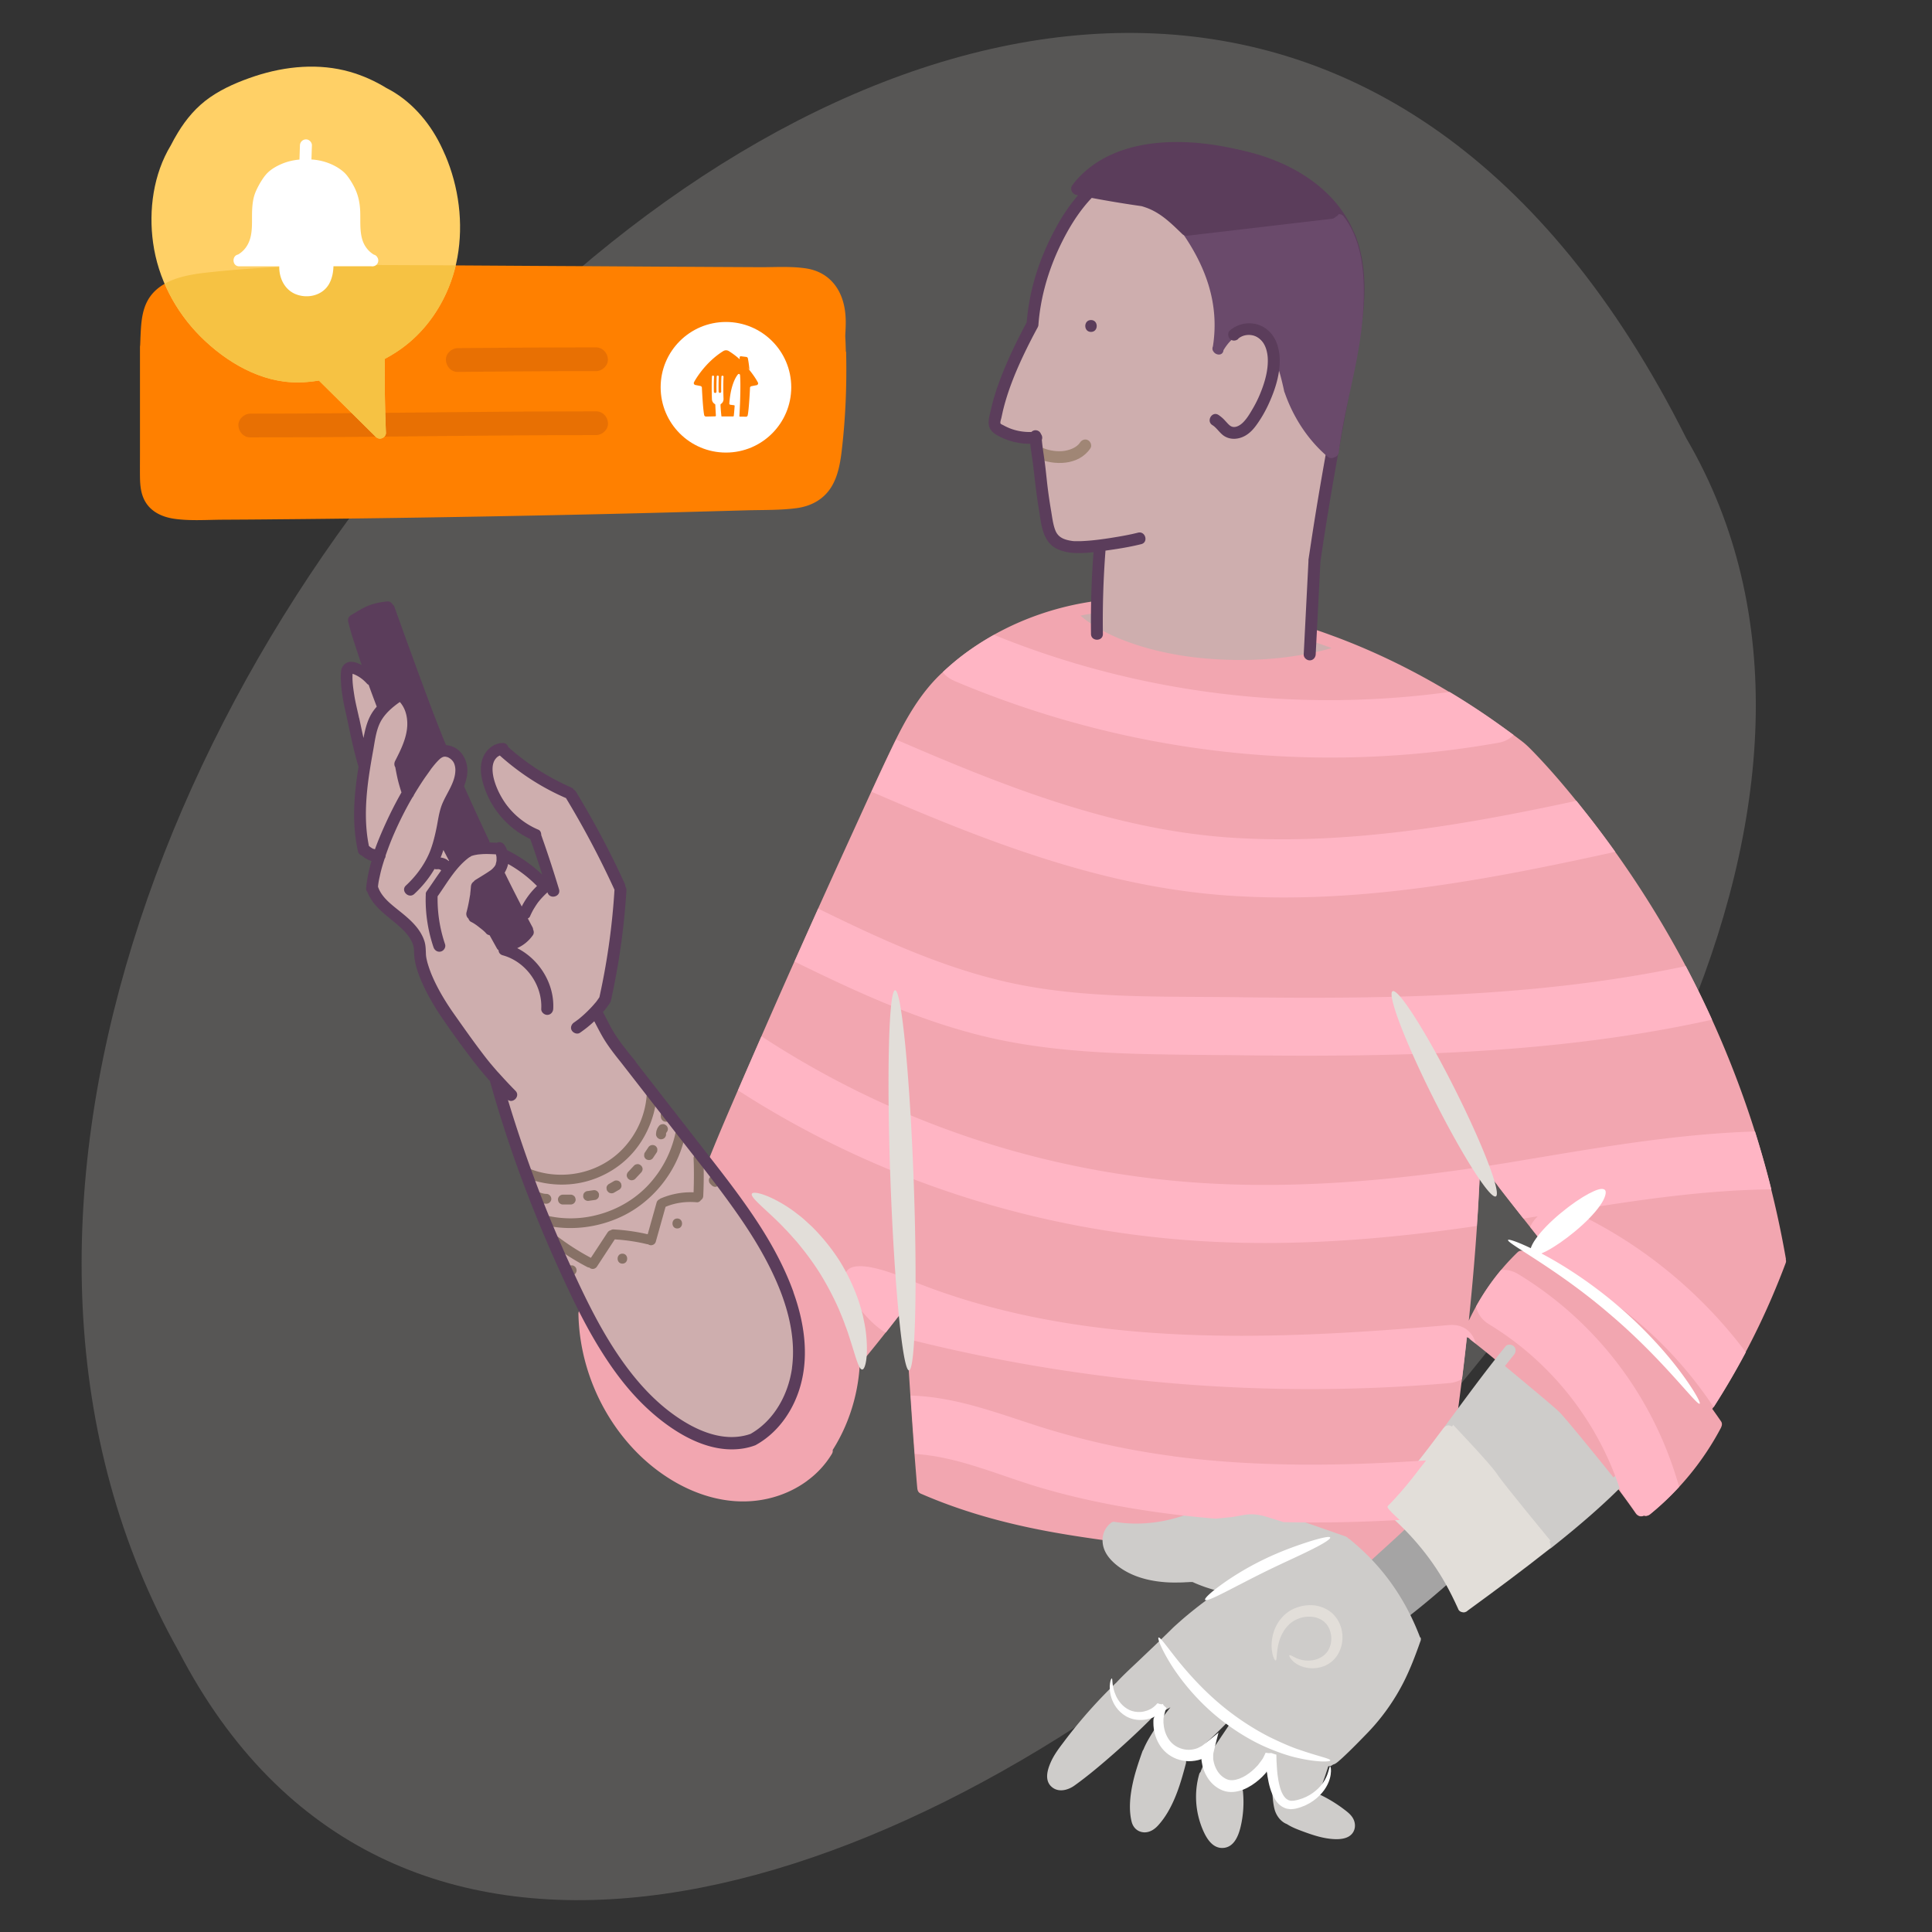 <svg xmlns="http://www.w3.org/2000/svg" viewBox="0 0 200 200"><rect x="0" y="0" width="200" height="200" fill="#333333" stroke="none"/><defs><style>.cls-2{fill:#f2a6b0}.cls-4{fill:#e87003}.cls-5{fill:#fff}.cls-6{fill:#ffb5c4}.cls-8{fill:#ff8000}.cls-10{fill:#ceccca}.cls-11{fill:#ceaeae}.cls-13{fill:#e2ded9}.cls-14{fill:#877166}.cls-15{fill:#5b3d5b}</style></defs><path id="BG_Strong" d="M18.51 170.96c42.8 82.54 198.26-53.53 156.06-125.58C116.14-71.11-31.15 82.59 18.51 170.96Z" style="fill:#575655"/><g id="Illustrations"><path d="M110.97 63.29c.21-.05 2.41-.45 2.41-.45s10.93-1.77 22.22 1.68l.19 1.26 3.65 1.25s-4.22 1.71-7.06 1.78c-2.84.08-10.28-.13-12.77-.85s-6.83-2.6-7.27-3.01-1.37-1.67-1.37-1.67Z" class="cls-11"/><g id="Layer_12"><path d="M92.05 89.53c.79 0 .79-1.23 0-1.23s-.79 1.23 0 1.23Z" class="cls-15"/><path d="M150.2 162.81c-.2-.2-.47-.22-.7-.11-.71-1.02-2.42-3.47-2.6-3.67-.13-.15-.52-.41-.8-.59.08-.22.04-.5-.14-.66a.635.635 0 0 0-.87 0l-3.83 3.54c-.24.22-.24.65 0 .87.23.21.54.23.78.07l2.74 3.94.22.23c-.26.21-.22.65 0 .87.26.26.61.21.87 0 1.48-1.16 2.92-2.37 4.32-3.62.25-.22.23-.64 0-.87Z" style="fill:#a5a4a4"/><path d="M184.88 130.34c-.97-5.57-2.4-11.07-4.28-16.4a103.52 103.52 0 0 0-6.96-15.54 104.09 104.09 0 0 0-9.38-14.14c-1.74-2.21-3.56-4.4-5.52-6.42-.37-.38-.74-.76-1.16-1.08-1.19-.91-2.42-1.79-3.66-2.63-4.89-3.34-10.13-6.14-15.68-8.21-.68-.25-1.36-.5-2.05-.73-.75-.25-1.07.93-.33 1.19.67.23 1.34.47 2 .71-3.59 1-7.31 1.34-11.04 1.2-2.06-.08-4.02-.29-6.03-.71-.96-.2-1.91-.44-2.84-.73-.83-.26-1.73-.59-2.44-.9-.87-.38-1.71-.83-2.5-1.35-.18-.12-.36-.24-.54-.37-.07-.05-.14-.1-.21-.16-.01-.01-.08-.06-.08-.07l-.13-.1-.2-.17c.55-.11 1.11-.21 1.67-.29.33-.05.51-.47.43-.76-.1-.35-.43-.48-.76-.43-5.22.75-10.29 2.87-14.36 6.24-.46.38-.91.78-1.34 1.19-.02.02-.05.03-.07.06-2.14 2.03-3.61 4.61-4.89 7.24-1.45 2.99-2.81 6.02-4.19 9.04-2.84 6.21-5.64 12.43-8.39 18.68-1.38 3.14-2.75 6.28-4.11 9.43-1.36 3.15-2.56 6-3.68 9.07-1.12 3.07-2.05 6.11-2.68 9.27-.63 3.12-1.11 6.41-.48 9.56.51 2.6 1.97 5.13 4.31 6.48 2.54 1.47 5.51 1.01 8-.31 2.69-1.43 4.86-3.7 6.84-5.97 1.94-2.21 3.74-4.54 5.53-6.85.12 2.08.25 4.15.38 6.26.24 3.76.49 7.53.8 11.29.03.38.06.76.1 1.14 0 .04.01.08.02.12.03.16.11.3.25.38.01 0 .03.02.04.03s.01 0 .02.01c.04.02.08.04.12.05 4.72 2.05 9.7 3.32 14.77 4.16 1.48.25 2.96.46 4.44.67.33.05.66-.08.76-.43a.688.688 0 0 0-.22-.67c.1-.11.21-.2.31-.17.27.06 2.4.28 3.76.08s3.39-.74 3.39-.74 3.61-.39 4.75-.49c1.14-.11 1.88-.57 3.62-.07 1.74.5 8.39 2.76 8.39 2.76l2.3 2.02c.54-.54 3.05-2.76 3.83-3.54.28-.28-2.16-2.02-1.87-2.31 1.75-1.77 3.06-3.57 3.4-4 .48-.6 1.8-2.32 2.64-3.42.06.04.12.07.19.09.29.08.71-.1.76-.43.45-3.25.86-6.5 1.21-9.75.05.03.11.06.16.08.02 0 .04 0 .06.01.05.08.12.14.19.2a79.12 79.12 0 0 1 7.31 6.38c2.31 2.27 4.49 4.68 6.52 7.21a81.23 81.23 0 0 1 3.26 4.37c.19.27.53.39.82.23.22.08.46.01.65-.14a29.035 29.035 0 0 0 7.36-8.99v-.02c.1-.19.12-.42 0-.6-.3-.44-.61-.88-.92-1.31.03-.03.06-.06.08-.1a77.52 77.52 0 0 0 6.13-11.52c.49-1.15.96-2.31 1.4-3.49.04-.12.04-.24 0-.36Zm-26.49-.48c-.19-.1-.38-.21-.57-.31a.637.637 0 0 0-.27-.07.516.516 0 0 0-.4.11l-.02.02c-.02.01-.04.03-.05.04-2.1 2.03-3.79 4.43-5.03 7.06.39-3.75.71-7.51.94-11.27.1-1.69.19-3.39.26-5.08.6.81 1.21 1.61 1.82 2.41 1.47 1.91 2.97 3.81 4.48 5.7-.37.48-.75.95-1.14 1.4Z" class="cls-2"/><path d="M120.52 170.22c.93 2.65 2.99 4.72 5.1 6.51 2.17 1.84 4.59 3.37 7.2 4.51 1.49.65 3.01 1.18 4.58 1.58.77.19 1.1-.99.33-1.19-5.28-1.33-10.1-4.22-13.79-8.22-.95-1.03-1.76-2.18-2.23-3.51-.11-.31-.42-.52-.76-.43-.3.08-.54.44-.43.76ZM129.21 164.27c3.14-1.73 6.49-3.03 9.97-3.87.77-.19.44-1.37-.33-1.19a41.49 41.49 0 0 0-10.26 4c-.69.38-.07 1.45.62 1.06ZM167.67 152.3c-.21.22-.43.43-.64.65-1.4-1.75-4.99-6.18-5.63-6.8-.65-.63-4.3-3.65-5.61-4.74.31-.39.62-.78.93-1.16.21-.26.25-.62 0-.87-.22-.22-.66-.26-.87 0-2.18 2.67-4.2 5.46-6.25 8.23-.2.27-.04.69.22.84.14.08.29.1.43.07 2.72 2.65 5.27 5.47 7.57 8.49.62.81 1.22 1.64 1.81 2.47-.13.23-.07.56.11.74.26.26.61.21.87 0 2.77-2.2 5.48-4.5 7.94-7.05.55-.57-.32-1.44-.87-.87Z" class="cls-10"/><path d="m160.39 159.6.13-.09s-4.94-5.97-5.56-6.94c-.62-.97-4.52-5.05-4.52-5.06l-.14.17s-.03-.03-.05-.04c-.31-.18-.64-.05-.84.22-1.95 2.62-3.94 5.21-6.17 7.59 0 0-.01 0-.02.01-.06.06-.11.14-.14.23-.08.22-.04.48.14.64 2.58 2.16 4.78 4.69 6.43 7.63.46.82.88 1.67 1.27 2.53.01.04.03.08.05.12.07.15.22.25.39.28.14.04.29.03.42-.05.01 0 .02 0 .03-.01.04-.03.08-.05.11-.09 2.84-2.07 5.66-4.16 8.42-6.34.24-.19.22-.59.04-.82ZM150.44 147.51z" class="cls-13"/><path d="M147 169.49c-1.16-3.08-2.9-5.9-5.21-8.26-.65-.67-1.35-1.29-2.07-1.89-.05-.04-.11-.07-.16-.1a.691.691 0 0 0-.3-.2c-2.2-.77-4.4-1.54-6.61-2.29-1.1-.38-2.19-.57-3.35-.52-1.06.05-2.12.18-3.17.29-1.16.12-2.31.25-3.47.36-.06 0-.11 0-.17.02-2.22.76-4.66 1.02-6.99.66h-.03c-.15-.04-.32-.03-.44.07s-.03.03-.05.04c-.03.02-.07.05-.09.08-.61.53-.85 1.31-.72 2.12.14.87.71 1.55 1.34 2.08 1.38 1.15 3.13 1.66 4.89 1.82.52.05 1.04.06 1.57.05.28 0 .56-.01.83-.03.13 0 .26-.01.39-.02h.26c.88.4 1.79.71 2.73.94l-.75.54c-1.16.84-2.3 1.73-3.37 2.68-.24.22-.49.43-.72.66-1.13 1.12-2.28 2.2-3.43 3.3-.79.75-1.62 1.5-2.36 2.31-.01 0-.02.01-.03.02-1.3 1.25-2.53 2.57-3.69 3.95-.59.71-1.17 1.43-1.72 2.17-.51.67-1.03 1.36-1.36 2.14-.34.78-.62 1.82.09 2.47.7.65 1.73.38 2.43-.14 1.39-1 2.7-2.11 3.99-3.24 1.41-1.24 2.79-2.52 4.11-3.86.61-.31 1.2-.63 1.79-.97-.22.28-.44.56-.65.84-.41.55-.8 1.12-1.16 1.71-.35.56-.73 1.18-.98 1.82-.05.06-.08.13-.11.2-.41 1.16-.81 2.33-1.05 3.54s-.36 2.51-.07 3.71c.15.62.59 1.06 1.24 1.12.61.05 1.14-.3 1.53-.74.75-.83 1.29-1.82 1.72-2.84.48-1.14.81-2.33 1.13-3.53a.65.65 0 0 0 0-.34c.37-.3.73-.6 1.09-.91 1.24-1.07 2.43-2.21 3.56-3.4.08-.08.12-.17.15-.25l.19.15s-.04.04-.05.06c-.8 1.2-1.62 2.39-2.4 3.6-.38.59-.77 1.25-1.02 1.95-.07.07-.12.15-.15.27-.54 1.92-.38 3.97.42 5.8.36.82.96 1.81 1.98 1.8 1.19-.01 1.67-1.23 1.9-2.2.28-1.19.36-2.42.24-3.63 0-.06-.02-.13-.04-.18.33-.33.65-.69.96-1.04.72-.85 1.38-1.75 2.02-2.67-.07.73-.04 1.48-.02 2.2.02.58.06 1.16.11 1.74s.09 1.17.23 1.73c.17.7.66 1.34 1.29 1.58.51.33 1.09.55 1.66.76.92.34 1.84.65 2.81.76.8.09 1.95.1 2.41-.72.25-.45.2-.99-.05-1.42-.24-.41-.63-.69-1-.97-.8-.6-1.66-1.11-2.56-1.53.4-1.01.76-2.04 1.08-3.09.18.09.4.08.59-.01.23-.11.44-.32.63-.48.29-.26.57-.53.85-.8.67-.65 1.32-1.32 1.97-1.99a21.86 21.86 0 0 0 3.66-5.14c.7-1.37 1.25-2.82 1.76-4.27a.53.53 0 0 0 .03-.41Z" class="cls-10"/></g><path id="Layer_17" d="m135.55 65.33-22.17-2.49.47-6.35s-3.22.66-3.84.11-1.42-1.25-1.73-3.12c-.3-1.87-1.02-8.21-1.02-8.21s-2.49-.13-3.14-.46-1.27-.7-1.13-1.39 2.36-6.91 2.93-8.03c.57-1.11.89-2.21 1.34-4.31.45-2.1 1.32-6.28 3.68-9.02 2.36-2.74 3.69-4.66 7.02-5.43 3.33-.77 5.83-1.51 8.74-.83 2.91.67 6.91 1.75 8.84 3.47 1.93 1.72 3.8 3.77 4.29 5.65.49 1.88.86 5.57.62 7.47-.25 1.9-1.22 7.56-1.74 9.95-.52 2.39-2.29 13.72-2.45 14.27-.17.55-.71 8.72-.71 8.72Z" class="cls-11"/><g id="Layer_6"><path d="M111.81 45.81c-.34.49-.95.75-1.6.86s-1.55 0-2.23-.29c-.31-.13-.66-.09-.84.22-.15.26-.09.71.22.84 1.79.77 4.3.76 5.51-1.02.19-.27.05-.68-.22-.84-.3-.18-.65-.06-.84.22Z" style="fill:#a08675"/><path d="M112.94 34.36c.79 0 .79-1.23 0-1.23s-.79 1.23 0 1.23Z" class="cls-15"/><path d="M140.16 24.04c-1.92-4.58-6.55-7.3-11.22-8.38-4.72-1.1-10.08-.79-14.25 1.85-2.27 1.44-3.98 3.54-5.28 5.88-1.38 2.49-2.41 5.21-2.88 8.01-.11.65-.19 1.31-.25 1.98-1.03 1.92-1.99 3.89-2.76 5.94-.39 1.03-.72 2.09-.96 3.17-.12.52-.31 1.13-.16 1.66.16.57.74.88 1.23 1.12.95.45 1.98.68 3.02.67.06.54.14 1.09.22 1.63.12.81.19 1.59.29 2.39.11.91.23 1.83.38 2.74.13.8.22 1.64.48 2.41.26.77.73 1.42 1.49 1.75.57.25 1.21.37 1.83.39.62.02 1.24-.02 1.86-.09-.21 2.82-.3 5.64-.26 8.47.01.79 1.24.79 1.23 0-.04-2.88.05-5.76.27-8.63.09-.01.19-.03.28-.04 1.14-.16 2.3-.35 3.42-.63.77-.19.44-1.38-.33-1.19-.91.23-1.85.39-2.78.54-1.04.16-2.06.3-3.16.34h-.64c-.08 0-.16-.01-.25-.02-.09-.02-.19-.03-.28-.05-.65-.13-1.18-.38-1.44-1.02s-.34-1.42-.46-2.11c-.14-.82-.26-1.64-.36-2.46-.11-.92-.19-1.84-.32-2.75-.1-.69-.21-1.39-.27-2.08.03-.07.04-.14.04-.23 0-.12-.05-.26-.13-.37a.597.597 0 0 0-.99-.21c-.77.02-1.53-.1-2.26-.39-.19-.08-.39-.17-.57-.27-.08-.05-.33-.15-.36-.21-.07-.13.05-.45.08-.58l.15-.69c.47-1.97 1.22-3.85 2.08-5.68.48-1.02.99-2.02 1.53-3.01.05-.1.08-.2.08-.29v-.02c.21-2.74.98-5.44 2.14-7.92 1.1-2.34 2.51-4.59 4.52-6.24 3.58-2.93 8.64-3.55 13.07-2.82 4.34.72 8.9 2.79 11.19 6.71 2.74 4.7 1.3 10.47.35 15.46-1.07 5.65-2.12 11.31-2.99 17l-.33 2.18V58.12l-.49 9.62c-.02.33.3.62.62.62.35 0 .6-.28.62-.62l.49-9.6c.85-5.85 1.9-11.68 3-17.49.54-2.84 1.18-5.69 1.45-8.58.25-2.69.11-5.48-.95-8Z" class="cls-15"/></g><g id="Layer_18"><path d="M139.07 22.38a.44.44 0 0 0-.31-.19.534.534 0 0 0-.22-.02c-4.96.58-9.93 1.17-14.89 1.75-.14-.2-.28-.41-.42-.61-.43-.6-1.42-.02-.99.58 2.56 3.61 4.02 7.52 3.32 11.97-.09.21-.05.41.07.55.25.38.93.44 1.02-.12v-.03c.51-.85 1.25-1.68 2.31-1.74.98-.05 1.79.75 2.33 1.49.92 1.29 1.29 2.88 1.63 4.4 0 .04.01.08.03.13.01.05.03.09.05.13.88 2.53 2.4 4.88 4.44 6.61.22.18.47.17.67.07a.62.62 0 0 0 .48-.53c.54-4.46 1.95-8.76 2.4-13.23.37-3.62.43-8.21-1.92-11.22Z" style="fill:#6a4a6b"/><path d="M138.05 21.25h-.4a.507.507 0 0 0-.17-.34 16.56 16.56 0 0 0-6.8-4.26c0-.25-.12-.5-.43-.59-5.99-1.89-14.77-2.53-19.14 2.97l-.03.06-.01.01c-.06.06-.1.12-.13.2-.04.07-.06.15-.05.24l.02.16c.03.1.08.19.16.27l.05.04c.07.08.17.14.31.17 2.24.45 4.48.84 6.74 1.16.15.04.29.09.44.14 1.54.54 2.62 1.63 3.77 2.74.08.08.17.13.27.15.08.03.17.05.28.03l14.93-1.75c.18-.02.31-.1.41-.21.57-.22.5-1.21-.21-1.19Zm-15.83-5.31c-2.1.28-4.18.89-6.13 1.78a.624.624 0 0 0-.42-.62c1.98-.88 4.26-1.2 6.55-1.16Zm-8.69 3.19c-.03.06-.05.12-.08.19l-.17-.03c.08-.06.17-.12.25-.17v.01ZM128.17 35.07c.61-.53 1.6-.53 2.22 0 .35.29.56.67.69 1.09.14.48.18.9.16 1.41-.04 1.08-.37 2.17-.79 3.19-.23.56-.5 1.1-.81 1.62-.28.48-.58.98-.98 1.37-.34.33-.85.61-1.27.35-.18-.11-.37-.34-.54-.52a3.58 3.58 0 0 0-.72-.63c-.67-.42-1.29.65-.62 1.06.46.28.78.88 1.29 1.17.66.38 1.48.29 2.13-.09s1.06-.96 1.45-1.55c.39-.59.75-1.26 1.04-1.92.55-1.24.98-2.56 1.05-3.93.06-1.22-.21-2.58-1.14-3.44-1.13-1.04-2.86-1.03-4.01-.04-.25.22-.22.65 0 .87.25.25.62.22.87 0Z" class="cls-15"/></g><g id="Layer_11"><path d="M76.54 124.13s4.48 2.05 6.16 3.65c1.68 1.6 3.46 4.28 4.44 5.87.98 1.59 1.46 6.26 1.29 7.67-.17 1.41-.82 5.92-2.75 8.49-1.93 2.58-2.03 3.49-5.19 4.25-3.16.76-4.98 1.36-7.8 0-2.82-1.36-4.6-2.32-6-3.82-1.4-1.5-3.41-3.45-4.07-5.27-.66-1.83-1.19-2.49-1.45-3.92-.26-1.43-.66-5.02-.66-5.02s1.46-16.24 16.02-11.89Z" class="cls-2"/><path d="M79 148.31c.55-.47 2.8-3.41 3.12-4.56.32-1.15 1.04-3.45.59-5.46s-.61-3.3-1.53-5.35c-.93-2.05-3.04-5.8-3.87-7-.83-1.2-3.86-5.21-4.76-6.37l-5.4-6.94c-.56-.72-3.44-4.35-3.89-5.08s-1.46-2.65-1.46-2.65.8-1.26.93-1.89.77-3.98.96-5.4c.18-1.42.75-5.22.44-5.87s-1.23-2.62-1.84-3.78c-.61-1.16-1.92-3.58-2.56-4.64-.63-1.06-.07-.9-.87-1.27s-3.46-2.02-4.23-2.47-1.99-2.24-2.6-2.08-1.39.56-1.51 1.25.08 2.5.49 3.3c.41.81 1.05 2.32 1.9 2.86s2.53 1.67 2.53 1.67l1.22 4.13.12.78s-1.8-.98-2.44-1.54-2.13-1.41-2.13-1.41l-.62 1.63 1.08 2.43 1.96 3.89-2.43 1.37s-.55-1.08-.98-1.37-1.67-3-1.67-3l-.18-1.72s.91-.61 1.22-.81.67-1.44 1.15-1.93.2-1.33-.04-1.27-2.04.1-2.57.19-1.87 1.18-1.87 1.18l-1.53-2.92s.69-2.95.98-3.51 1.05-2.76 1.05-2.76-.29-1.59-.7-1.85-1.69-.24-1.98.06-1.95 2.56-1.95 2.56l-1.24-2.56s.99-2.72.88-3.51-.52-1.95-.77-2.23-1.06-.18-1.06-.18l-1.37 1.19s-1.15-3.09-1.33-3.25-1.93-1.07-1.93-1.07-.47 1.78-.28 2.83c.19 1.05.86 3.8.91 4.01s.74 2.76.74 2.76-.43 4.33-.44 5.14.38 4.13.38 4.13l1.52.95-.66 3.02s1.12 1.77 1.96 2.44 2.46 1.44 2.67 2.33c.21.9.25 1.85.39 2.49s.38 1.58.88 2.56 2.95 4.78 3.7 5.8 3.36 4.73 3.36 4.73 1.39 4.65 1.96 6.29c.57 1.64 4.47 11.4 4.96 12.48s2.85 6.14 4.19 8.17c1.34 2.03 4.43 6.14 6.34 7.37 1.92 1.23 3.34 2.16 6.11 2.52s3.97-.81 3.97-.81Z" class="cls-11"/><path d="M54.19 121.82c2.37 1.01 5.11 1.09 7.52.15s4.21-2.66 5.28-4.89c.6-1.25.95-2.6 1-3.99.02-.66-1-.66-1.03 0-.08 2.17-.99 4.27-2.49 5.84-1.57 1.64-3.74 2.58-6.01 2.67-1.28.05-2.58-.16-3.77-.67-.25-.11-.55-.08-.7.18-.13.22-.07.59.18.7ZM55.22 124.26c.42.21.87.33 1.34.35.13 0 .27-.06.36-.15s.16-.24.15-.36a.519.519 0 0 0-.51-.51c-.08 0-.17-.01-.25-.02l.14.02c-.22-.03-.44-.09-.65-.18l.12.05c-.06-.02-.12-.05-.18-.08a.552.552 0 0 0-.4-.05c-.12.03-.25.13-.31.24-.06.12-.09.26-.05.4.04.12.12.25.24.31ZM58.27 124.69h.81c.13 0 .27-.06.36-.15s.16-.24.15-.36-.05-.27-.15-.36-.22-.15-.36-.15h-.81c-.13 0-.27.06-.36.15s-.16.24-.15.36.05.27.15.36.22.15.36.15ZM61.01 124.3l.63-.09c.07-.02.13-.05.17-.09.06-.04.1-.08.13-.14a.33.33 0 0 0 .06-.19c.01-.07.01-.14 0-.21a.563.563 0 0 0-.24-.31l-.12-.05a.615.615 0 0 0-.27 0l-.63.09c-.07.02-.13.05-.17.09-.06.04-.1.08-.13.14a.33.33 0 0 0-.06.19c-.01.07-.01.14 0 .21.04.12.12.24.24.31l.12.05c.09.02.18.02.27 0ZM63.57 123.46l.52-.3c.06-.03.11-.08.14-.13.05-.05.08-.11.09-.17.02-.07.02-.14 0-.21a.33.33 0 0 0-.06-.19.531.531 0 0 0-.31-.24l-.14-.02c-.09 0-.18.02-.26.07l-.52.3c-.06.03-.11.08-.14.13-.05.05-.08.11-.09.17-.02.07-.02.14 0 .21 0 .07.02.13.06.19.07.11.18.21.31.24l.14.02c.09 0 .18-.02.26-.07ZM65.76 122.03l.61-.65c.09-.1.15-.23.15-.36 0-.07-.01-.14-.05-.2a.355.355 0 0 0-.11-.16c-.1-.09-.23-.16-.36-.15s-.27.05-.36.15l-.61.65c-.09.1-.15.23-.15.36 0 .07.01.14.05.2.02.06.06.12.11.16.1.09.23.16.36.15s.27-.05.36-.15ZM67.62 119.84l.36-.54a.33.33 0 0 0 .06-.19c.01-.07.01-.14 0-.21a.393.393 0 0 0-.09-.17.348.348 0 0 0-.14-.13.552.552 0 0 0-.4-.05l-.12.05c-.08.05-.14.11-.18.18l-.36.54a.33.33 0 0 0-.06.19c-.01.07-.01.14 0 .21.02.07.05.13.09.17.04.06.08.1.14.13.12.06.26.09.4.05l.12-.05c.08-.05.14-.11.18-.18ZM68.95 117.42v-.12l-.02.14c.01-.08.03-.15.06-.22l-.05.12c.03-.07.07-.13.11-.19l-.08.1s0-.01.01-.01c.05-.05.09-.1.11-.16.03-.06.05-.13.05-.2s-.01-.14-.05-.2a.355.355 0 0 0-.11-.16c-.1-.09-.23-.16-.36-.15l-.14.02a.53.53 0 0 0-.23.13c-.06.07-.11.14-.16.22s-.08.17-.11.25c-.02.05-.03.1-.04.15-.01.09-.03.19-.03.28 0 .07.01.14.05.2.02.06.06.12.11.16.05.05.1.09.16.11.06.03.13.05.2.05l.14-.02a.53.53 0 0 0 .23-.13c.09-.1.15-.22.15-.36ZM69.4 115.48s-.02-.06-.02-.09l.02.14v-.13l-.02.14.03-.13-.05.12s.03-.07.06-.1a.33.33 0 0 0 .06-.19c.01-.07.01-.14 0-.21a.393.393 0 0 0-.09-.17.348.348 0 0 0-.14-.13l-.12-.05a.615.615 0 0 0-.27 0l-.12.05c-.08.05-.14.11-.18.18-.05.07-.08.15-.11.22-.02.04-.03.08-.03.12-.01.08-.03.17-.02.25 0 .06.01.13.02.19 0 .02.01.04.02.06.02.07.05.13.09.17.04.06.08.1.14.13.06.04.12.06.19.06.07.01.14.01.21 0l.12-.05c.08-.05.14-.11.18-.18l.05-.12c.02-.09.02-.18 0-.27Z" class="cls-14"/><path d="M56.47 126.85c2.6.57 5.34.25 7.76-.86 2.27-1.04 4.17-2.85 5.4-5.03.68-1.21 1.16-2.54 1.38-3.9.05-.27-.07-.55-.36-.63-.25-.07-.58.08-.63.36a11.38 11.38 0 0 1-3.01 5.99c-1.67 1.73-3.88 2.83-6.25 3.21-1.33.21-2.71.17-4.02-.12-.64-.14-.92.85-.27.99Z" class="cls-14"/><path d="M72.82 119.9a.519.519 0 0 0-.51-.51c-.27 0-.52.23-.51.51.05 1.18.04 2.35 0 3.53a7.89 7.89 0 0 0-3.42.64c-.05.02-.09.06-.13.09-.13.06-.24.18-.28.33l-.92 3.28c-1.17-.27-2.36-.44-3.55-.5-.11 0-.2.03-.29.09-.13.03-.24.11-.32.23l-1.72 2.62c-1.17-.62-2.29-1.33-3.35-2.13-.22-.17-.57-.03-.7.18-.15.26-.04.54.18.7 1.1.83 2.27 1.56 3.49 2.2.07.04.14.05.22.06.03.03.06.05.09.07.26.14.54.06.7-.18l1.84-2.81c1.13.07 2.25.23 3.35.5.04 0 .07.01.11.01.05.04.1.06.16.08.27.07.56-.09.63-.36l1.01-3.6c1.02-.43 2.13-.57 3.24-.47.17.01.32-.08.41-.22a.53.53 0 0 0 .25-.44c.06-1.31.07-2.61.01-3.92Z" class="cls-14"/><path d="M64.43 130.81c.66 0 .66-1.03 0-1.03s-.66 1.03 0 1.03ZM70.11 127.17c.66 0 .66-1.03 0-1.03s-.66 1.03 0 1.03ZM73.53 122.56l.14.14s.1.09.16.11c.06.03.13.05.2.05s.14-.01.2-.05c.06-.02.12-.06.16-.11l.08-.1c.05-.08.07-.17.07-.26l-.02-.14a.53.53 0 0 0-.13-.23l-.14-.14s-.1-.09-.16-.11a.455.455 0 0 0-.2-.05c-.07 0-.14.01-.2.05-.06.02-.12.06-.16.11l-.08.1c-.05.08-.07.17-.07.26l.02.14c.02.09.07.16.13.23ZM59.03 132.03h.14c.07 0 .14-.01.2-.05.06-.02.12-.06.16-.11.05-.05.09-.1.11-.16.03-.06.05-.13.05-.2l-.02-.14a.53.53 0 0 0-.13-.23l-.1-.08a.484.484 0 0 0-.26-.07h-.14c-.07 0-.14.01-.2.05-.06.02-.12.06-.16.11-.05.05-.09.1-.11.16-.03.06-.05.13-.05.2l.02.14c.02.09.07.16.13.23l.1.08c.08.05.17.07.26.07Z" class="cls-14"/></g><g id="Layer_5"><path d="M89.04 139.58c-.09-2.48-.66-4.95-1.79-7.16-1.03-2.02-2.52-3.78-4.27-5.21-2.11-1.72-4.52-2.99-7.04-3.99-.31-.12-.67.13-.76.43-.1.35.12.63.43.76 4.06 1.61 7.97 4.1 10.19 7.94 2.31 4 2.56 9.03 1.12 13.4-.81 2.47-2.2 4.75-4.09 6.57-.84.62-1.79 1.09-2.79 1.4-2.22.7-4.57.6-6.8-.12-4.65-1.51-8.31-5.4-10.33-9.76a19.57 19.57 0 0 1-1.8-7.82c-.02-.79-1.25-.79-1.23 0 .1 5.2 2.21 10.3 5.78 14.06 3.54 3.73 8.84 6.3 14.04 5.01 1.38-.34 2.71-.95 3.85-1.79l.02-.02a9.546 9.546 0 0 0 2.55-2.78c.08-.14.1-.28.08-.4 1.97-3.11 2.95-6.84 2.82-10.52Z" class="cls-2"/><path d="M40.11 62.23zM82.14 133.76c-1.07-2.97-2.67-5.74-4.46-8.34-1.84-2.68-3.88-5.21-5.87-7.78l-5.97-7.67c-.03-.06-.07-.13-.11-.18l-.68-.83-.48-.62-.02-.02c-.31-.41-.61-.83-.9-1.28-.46-.73-.83-1.51-1.23-2.27.25-.29.48-.59.69-.9.04-.05.07-.1.09-.15.02-.05.04-.11.05-.17.83-3.76 1.37-7.58 1.6-11.42 0-.13-.04-.26-.12-.36 0-.11-.02-.22-.07-.32a91.358 91.358 0 0 0-5.03-9.48.653.653 0 0 0-.24-.23.506.506 0 0 0-.21-.2 24.617 24.617 0 0 1-6.56-4.2c-.08-.24-.31-.44-.58-.43-.92.03-1.68.65-2.03 1.49-.39.92-.23 1.97.06 2.89a9.166 9.166 0 0 0 2.68 4.15c.64.57 1.36 1.05 2.14 1.41.44 1.22.85 2.46 1.24 3.69a14.868 14.868 0 0 0-3.59-2.51c-.01 0-.02 0-.04-.01-.07-.19-.16-.37-.27-.54-.17-.25-.51-.39-.8-.24l-.75-.03a.83.83 0 0 0-.06-.21c-.88-1.86-1.74-3.73-2.58-5.61.16-.42.28-.85.33-1.3.14-1.37-.67-2.8-2.14-2.95h-.05c0-.01-.01-.03-.02-.04-.01-.03-.03-.07-.03-.08-.03-.08-.07-.17-.11-.25-.09-.22-.18-.43-.26-.65-.18-.46-.37-.91-.54-1.37-.4-1.02-.79-2.05-1.17-3.08-.76-2.05-1.51-4.1-2.25-6.15l-.96-2.67a.755.755 0 0 0-.23-.32c-.11-.17-.29-.29-.5-.27-.73.07-1.42.2-2.1.49-.59.26-1.13.61-1.69.94-.12.07-.2.18-.26.31 0 0 0 .02-.01.03 0 .02-.02.05-.02.07v.16c0 .04 0 .09.02.13s0 .03.01.04c.26 1.04.6 2.07.94 3.09.14.44.29.88.44 1.32-.33-.17-.69-.31-1.04-.33-.58-.03-1.01.39-1.09.95-.06.45-.02.92 0 1.37.07.95.24 1.88.45 2.8.2.88.38 1.77.57 2.65.22 1 .46 2 .75 2.98 0 .03.02.06.04.09-.25 1.55-.44 3.11-.46 4.68-.02 1.38.1 2.77.4 4.12.04.2.2.34.38.41.25.21.52.39.83.51.06.02.12.04.19.05-.27.93-.47 1.88-.56 2.84-.01.14.04.27.13.38.69 1.77 2.41 2.64 3.7 3.93.58.58 1.12 1.32 1.13 2.14.01.81.15 1.51.41 2.25.56 1.59 1.41 3.09 2.34 4.49.99 1.47 2.04 2.92 3.11 4.33.63.84 1.3 1.65 2 2.44.92 3.29 1.97 6.55 3.15 9.76 1.19 3.23 2.5 6.42 3.92 9.55 1.34 2.96 2.74 5.92 4.48 8.68 1.73 2.76 3.68 5.17 6.17 7.12 2.42 1.89 5.5 3.46 8.65 2.89.36-.07.71-.16 1.05-.29.04-.01.09-.03.13-.06 2.4-1.34 4.01-3.79 4.67-6.41.79-3.1.27-6.4-.8-9.37ZM52.3 90.23c.14-.25.24-.51.3-.79 1.11.62 2.09 1.37 2.99 2.28-.64.61-1.18 1.33-1.58 2.12-.59-1.14-1.17-2.28-1.73-3.43-.01-.02-.03-.04-.04-.07.02-.04.05-.07.07-.11ZM37.17 74.32c-.17-.8-.38-1.59-.5-2.39-.11-.7-.22-1.46-.17-2.18.16.05.31.12.46.2.39.21.72.48 1.02.81.05.06.11.1.18.13a148.013 148.013 0 0 0 .84 2.26c-.11.13-.22.26-.32.4-.62.85-.86 1.84-1.05 2.85-.16-.69-.3-1.39-.45-2.08Zm1.64 13.59c-.06-.01-.13-.03-.19-.05-.11-.05-.21-.12-.31-.19-.04-.03-.08-.07-.12-.1-.44-2.14-.36-4.34-.1-6.49.14-1.12.33-2.23.53-3.34.19-1.02.3-2.15.8-3.07.46-.83 1.2-1.46 1.97-2 .59.66.8 1.54.77 2.44-.06 1.3-.67 2.52-1.26 3.67-.11.22-.1.47.03.66v.04c.09.48.18.96.3 1.43.1.38.21.75.33 1.12-.54.95-1.04 1.92-1.5 2.91-.45.97-.88 1.96-1.25 2.99h-.02Zm5.31 11.11s0 .02 0 0Zm37.87 42.59c-.38 2.75-1.85 5.44-4.3 6.83-2.75.95-5.65-.35-7.9-1.96-2.46-1.75-4.44-4.13-6.09-6.64-1.73-2.64-3.12-5.49-4.43-8.35-1.4-3.04-2.7-6.12-3.87-9.26-1.03-2.76-1.97-5.55-2.82-8.37.55.4 1.31-.41.78-.94a49.87 49.87 0 0 1-1.67-1.78c-.06-.06-.12-.13-.18-.19-.26-.3-.52-.6-.78-.91-.11-.14-.22-.27-.33-.41-.09-.12-.27-.34-.31-.4-1.09-1.42-2.12-2.89-3.15-4.35-.89-1.27-1.74-2.7-2.31-4.11-.15-.38-.28-.76-.39-1.15-.04-.16-.08-.33-.11-.49 0-.03-.01-.07-.02-.11v-.03c-.01-.09-.02-.19-.02-.28-.02-.44-.02-.87-.16-1.3-.15-.46-.39-.89-.68-1.28-.65-.86-1.49-1.49-2.32-2.16-.74-.6-1.5-1.27-1.8-2.18.03-.34.08-.63.18-1.06.1-.49.22-.93.36-1.38.05-.16.1-.31.15-.47.07-.09.1-.2.1-.32.25-.72.52-1.44.81-2.11.58-1.34 1.23-2.65 1.97-3.91.07-.07.12-.16.15-.25.32-.54.66-1.08 1.01-1.6.12-.18.25-.36.38-.54l.22-.31.07-.1.07-.1c-.03.05-.03.04.01-.02.28-.36.57-.73.91-1.04.17-.16.37-.25.5-.25h.1l.13.03c.13.03.16.05.29.13.16.1.32.26.41.42.11.19.18.47.19.75.02 1.33-.94 2.47-1.4 3.66-.26.68-.37 1.41-.5 2.12-.19.99-.45 2.07-.83 2.94-.56 1.26-1.38 2.35-2.39 3.29-.58.54.29 1.41.87.87.82-.76 1.53-1.63 2.09-2.59l.05.02c.08.02.16.02.25.01h.15c.03 0 .06.02.1.03.03.01.05.03.08.04l.06.06c-.52.71-1 1.46-1.51 2.17-.07.1-.1.23-.08.35 0 .03-.01.06-.01.1-.05 1.81.23 3.63.81 5.34.11.31.42.52.76.43.31-.08.54-.44.43-.76-.54-1.6-.8-3.26-.77-4.95 1.01-1.43 1.89-3.03 3.29-4.05.07-.02.13-.07.19-.12.04-.01.09-.03.13-.04.13-.04.25-.07.38-.09l.17-.03c.02 0 .07-.01.09-.01l.36-.03c.48-.03.95 0 1.43.02v.02c.01.04.02.09.04.14 0 0 0 .04.01.06l.01.11v.32c-.01.08-.03.16-.05.24-.01.03-.02.07-.03.11v.03c-.04.09-.08.17-.14.24 0 0-.02.02-.03.04-.02.02-.07.08-.08.09-.07.08-.15.15-.23.22-.02.01-.08.06-.03.02-.04.03-.09.06-.13.09l-.27.18c-.39.25-.79.49-1.19.74-.07.04-.13.1-.18.17-.17.11-.27.29-.29.51-.02.24-.04.47-.07.71 0 .05-.02.16 0 .05 0 .06-.02.13-.03.19l-.06.35c-.08.47-.18.93-.3 1.38-.06.23.02.49.2.64.05.14.14.28.27.34.31.15.6.36.87.58.25.19.51.39.71.63.08.09.21.15.34.17l.75 1.35c.05.09.11.16.18.2.01.23.14.45.43.53 2.41.66 4.12 3.08 3.99 5.55-.02.33.3.62.62.62.35 0 .6-.28.62-.62.14-2.6-1.44-5.13-3.73-6.29.65-.29 1.21-.75 1.63-1.35.11-.16.11-.39.02-.57a.56.56 0 0 0-.08-.27c-.16-.29-.31-.59-.47-.88.1-.05.19-.12.23-.23.13-.29.27-.58.44-.85.08-.13.16-.26.25-.39l.14-.2s.02-.03.04-.05c.02-.02.05-.06.05-.06.19-.24.41-.47.63-.69.08-.08.17-.16.26-.24v.02c.23.76 1.42.43 1.19-.33-.57-1.89-1.18-3.76-1.84-5.61 0-.23-.08-.47-.3-.56a8.06 8.06 0 0 1-3.24-2.5c-.39-.51-.75-1.13-1-1.71-.29-.67-.52-1.43-.5-2.16.01-.36.11-.71.3-.95.11-.15.23-.25.37-.32.03-.01.05-.03.08-.04 2.02 1.81 4.32 3.31 6.81 4.39h.03c1.85 3.06 3.52 6.21 5.01 9.46 0 .01.02.02.02.04v.02c-.23 3.74-.75 7.45-1.56 11.11-.07.11-.15.22-.22.32-.01.02-.11.15-.02.03-.02.03-.04.05-.06.08-.05.07-.1.13-.16.19-.22.27-.46.52-.71.77s-.49.47-.75.69l-.19.16c-.03.02-.06.05-.1.08 0 0-.01 0-.02.01-.13.1-.27.2-.4.29-.27.18-.41.55-.22.84.17.26.56.41.84.22.52-.36 1.01-.75 1.48-1.19.35.67.69 1.35 1.09 1.99.5.79 1.08 1.53 1.66 2.25l5.72 7.35c1.95 2.51 3.95 4.99 5.8 7.58 1.76 2.45 3.39 5.02 4.6 7.8 1.21 2.78 2.01 5.9 1.59 8.95Zm-35.51-52.5s-.02.02-.02.03c-.06-.05-.11-.09-.17-.13-.11-.08-.25-.14-.38-.18-.1-.03-.2-.05-.3-.06.11-.25.2-.51.29-.78.2.37.39.75.59 1.12Z" class="cls-15"/></g><g id="Layer_7"><path d="M87.56 36.4c-.01-.54-.03-1.07-.06-1.61.03-.69.08-1.37.03-2.05-.07-1.12-.38-2.26-1.05-3.17-.77-1.05-1.87-1.63-3.14-1.8-1.5-.21-3.05-.11-4.56-.11-6.35-.03-12.71-.07-19.06-.11-6.37-.03-12.74-.09-19.1-.1-6.3-.02-12.61.06-18.87.74-2.29.25-5.17.66-6.43 2.86-.67 1.17-.72 2.58-.78 3.89l-.03.8a.88.88 0 0 0-.02.17V46.78c0 .87-.01 1.74 0 2.6.01.69.06 1.4.31 2.05.55 1.45 1.89 2.1 3.35 2.29 1.59.21 3.25.09 4.85.08 1.82-.01 3.63-.02 5.45-.04 3.61-.03 7.21-.07 10.82-.12 7.24-.1 14.47-.23 21.71-.39 3.61-.08 7.21-.17 10.82-.27l5.44-.15c1.73-.05 3.52 0 5.24-.23 1.45-.2 2.72-.86 3.53-2.11.69-1.08.94-2.37 1.1-3.63.42-3.46.56-6.96.48-10.45Z" class="cls-8"/><path d="M61.71 35.96c-3.74 0-7.48.02-11.22.05-1.03 0-2.06.02-3.1.03-.64 0-1.26.56-1.23 1.23s.54 1.24 1.23 1.23c3.69-.03 7.38-.07 11.07-.08h3.24c.64 0 1.26-.57 1.23-1.23s-.54-1.23-1.23-1.23ZM61.71 42.58c-4.68 0-9.36.03-14.04.08-4.58.04-9.17.1-13.75.13-2.67.02-5.34.03-8.01.03-.64 0-1.26.57-1.23 1.23.03.66.54 1.23 1.23 1.23 4.68 0 9.36-.03 14.04-.08s9.17-.1 13.75-.13c2.67-.02 5.34-.03 8.01-.03.64 0 1.26-.57 1.23-1.23s-.54-1.23-1.23-1.23Z" class="cls-4"/></g><g id="Layer_16"><circle cx="75.15" cy="40.09" r="6.76" class="cls-5"/><path d="M78.45 39.59c-.02-.06-.31-.59-.85-1.26s-.02-.04-.02-.06c-.06-.7-.16-1.17-.16-1.17a.191.191 0 0 0-.16-.15l-.56-.07h-.01c-.07 0-.12.05-.12.12v.19c-.33-.3-.71-.59-1.13-.85a.538.538 0 0 0-.56 0c-1.93 1.19-3 3.13-3.04 3.24s-.02.05-.02.08c0 .09.06.16.14.19l.56.11c.07.02.13.08.14.16 0 .1.11 2.29.24 2.86.02.08.1.14.18.14.32 0 .62-.01.94-.02h.03s.06-.03.06-.06c-.01-.19-.04-.63-.06-1.09v-.04s-.02-.08-.06-.09a.591.591 0 0 1-.29-.48c-.03-.77-.04-1.66 0-2.36 0-.06.05-.1.11-.1s.11.05.11.11c-.03.47-.03 1.02-.02 1.56 0 .07.06.13.14.13.07 0 .13-.06.13-.14-.01-.55 0-1.1.02-1.56 0-.06.05-.1.11-.1s.11.05.11.11c-.03.47-.03 1.02-.02 1.55 0 .07.06.13.14.13.07 0 .13-.06.13-.13-.01-.54 0-1.09.02-1.55 0-.06.05-.1.11-.1s.11.05.11.11c-.04.69-.03 1.54 0 2.29v.02c0 .21-.1.4-.26.5-.03.02-.05.05-.05.09 0 0-.01.11.04.67.02.24.04.41.05.49s.03.05.06.05h1.16s.06-.02.06-.05c.07-.67.09-1.05.09-1.05 0-.03-.03-.06-.06-.06l-.38-.05c-.06-.01-.1-.05-.11-.09v-.06c.16-2.23.89-2.99.89-2.99l.03-.03c.02-.01.04-.02.07-.02.05 0 .09.03.11.08 0 0 0 .02.01.05.06.7.03 1.9 0 2.83-.03.79-.07 1.41-.07 1.41s.02.05.05.05c.21 0 .41 0 .63.01.09 0 .16-.06.18-.14.13-.57.24-2.76.24-2.86 0-.08.07-.14.14-.16l.56-.11c.08-.02.14-.1.14-.19 0-.03 0-.06-.02-.08Z" class="cls-8"/></g><g id="Layer_10"><path d="M46.08 16.05s0-.02-.01-.03c-.15-.35-.31-.7-.48-1.04-1.22-2.46-3.15-4.64-5.59-5.87-1.17-.72-2.44-1.29-3.76-1.67-3.21-.92-6.66-.6-9.81.43-1.63.54-3.27 1.22-4.68 2.2-1.39.96-2.47 2.23-3.34 3.67-.26.42-.5.86-.73 1.31-1.8 2.97-2.31 6.7-1.83 10.1.51 3.67 2.29 7.07 4.9 9.68 2.65 2.65 6.28 4.8 10.12 4.75.71 0 1.43-.08 2.14-.19l5.85 5.79s.02.01.02.02c.11.12.26.2.45.2.32 0 .63-.28.62-.62-.11-2.54-.14-5.09-.11-7.64.8-.43 1.57-.92 2.29-1.5 2.76-2.22 4.59-5.52 5.22-8.99.64-3.55.15-7.3-1.27-10.62Z" style="fill:#ffd066"/><path d="M39.95 44.8c-.11-2.54-.14-5.09-.11-7.64.8-.43 1.57-.92 2.29-1.5 2.55-2.05 4.3-5.02 5.05-8.19l-6.57-.03c-6.3-.02-12.61.06-18.87.74-1.52.16-3.3.4-4.69 1.19a17.66 17.66 0 0 0 3.71 5.47c2.65 2.65 6.28 4.8 10.12 4.75.71 0 1.43-.08 2.14-.19l5.85 5.79s.02.01.02.02c.11.12.26.2.45.2.32 0 .63-.28.62-.62Z" style="fill:#f6c243"/><path d="M39.08 26.68a.54.54 0 0 0-.38-.32c-.63-.38-1.06-.99-1.24-1.72-.22-.88-.14-1.8-.17-2.7-.03-.97-.22-1.84-.68-2.7-.21-.39-.45-.77-.73-1.12-.3-.36-.69-.64-1.09-.87-.78-.44-1.66-.69-2.55-.74.02-.49.03-.98.05-1.46.01-.32-.29-.63-.62-.62a.63.63 0 0 0-.62.62c-.02.49-.03.98-.05 1.47-.73.06-1.45.25-2.11.57-.42.2-.84.46-1.17.78-.32.31-.57.7-.8 1.08-.22.39-.43.79-.57 1.21-.15.46-.21.94-.24 1.42-.06.9.04 1.82-.12 2.71-.15.87-.59 1.62-1.35 2.06-.66.13-.62 1.22.13 1.22h4.14c-.03 1.15.5 2.34 1.6 2.84 1.28.57 2.93.2 3.6-1.1.28-.54.39-1.14.41-1.75h3.89c.26.05.53-.05.67-.29a.63.63 0 0 0 0-.61Z" class="cls-5"/></g><path d="M98.77 70.48c17.86 7.55 37.25 9.79 56.35 6.41.69-.12 1.2-.42 1.56-.81-.91-.67-1.82-1.33-2.75-1.97-1.26-.86-2.55-1.69-3.87-2.48-15.89 2.18-32.29.15-47.16-5.91-1.42.8-2.79 1.7-4.05 2.75-.43.36-.85.73-1.25 1.11.26.36.64.66 1.17.89ZM167.2 88.17c-.95-1.33-1.92-2.63-2.93-3.91-.36-.45-.72-.91-1.08-1.36-11.61 2.5-23.41 4.55-35.33 3.84-12.36-.74-23.85-5.31-35.09-10.18l-.21.42c-.8 1.65-1.57 3.31-2.34 4.98 11.73 5.08 23.61 9.75 36.51 10.72 13.62 1.02 27.22-1.58 40.48-4.5ZM126.75 109.22c16.9.23 33.9.02 50.48-3.66-.85-1.88-1.76-3.73-2.72-5.55-15.32 3.24-31.01 3.42-46.61 3.22-7.64-.1-15.5.16-23.02-1.43-7.1-1.51-13.69-4.56-20.18-7.74-.82 1.82-1.63 3.65-2.45 5.48 6.42 3.15 12.98 6.18 19.96 7.82 8.02 1.88 16.35 1.76 24.54 1.87ZM155.06 122.76c.87 1.14 1.76 2.26 2.65 3.39.49-.08.98-.16 1.48-.24-.34.32-.61.69-.79 1.1.38.48.76.97 1.15 1.45-.32.41-.64.81-.98 1.2.25.33.6.63 1.09.86 7.28 3.38 13.34 8.53 17.74 15.15 1.19-1.85 2.3-3.75 3.33-5.69-4.71-6.26-10.87-11.31-18.03-14.64 6.85-1.12 13.7-2.14 20.67-2.22-.5-2.01-1.07-4.01-1.69-5.99-8.33.26-16.56 1.73-24.78 3.1-1.11.19-2.23.36-3.34.53.5.67 1.01 1.34 1.52 2M152.88 126.9c.03-.49.07-.98.1-1.47.09-1.54.17-3.08.23-4.62-8.51 1.28-17.06 2.07-25.69 1.8-17.43-.55-34.15-5.81-48.69-15.33-.81 1.86-1.63 3.72-2.43 5.59 14.61 9.43 31.45 14.75 48.85 15.66 9.25.48 18.48-.27 27.63-1.62ZM150 137.17c-18.84 1.62-38.53 2.46-56.01-4.74-11.28-4.65-5.11 4.04-2.3 5.52.68-.86 1.35-1.72 2.02-2.58.06 1.08.13 2.15.19 3.23 18.31 4.62 37.28 6.2 56.1 4.58.52-.04.97-.2 1.35-.42.18-1.45.35-2.91.51-4.37.05.03.11.06.16.08.02 0 .04 0 .06.01.05.08.12.14.19.2.17.13.33.27.5.4-.3-1.14-1.22-2.04-2.78-1.91ZM121.42 150.74c-4.8-.63-9.54-1.69-14.15-3.17-4.3-1.39-8.45-2.97-12.99-3.1.13 2.01.28 4.03.43 6.04 4.53.29 8.73 2.24 13.06 3.51 4.46 1.31 9.04 2.16 13.65 2.74 1.47.18 2.95.33 4.43.45.63-.06 1.2-.12 1.54-.15 1.14-.11 1.88-.57 3.62-.07.4.12 1.07.33 1.86.58 4 .09 8.01 0 12.02-.22-.61-.59-1.4-1.27-1.23-1.44 1.75-1.77 3.06-3.57 3.4-4 .13-.17.34-.43.57-.73-8.73.59-17.53.71-26.21-.43ZM157.19 131.91c-.62-.38-1.24-.5-1.8-.44a24.32 24.32 0 0 0-2.59 3.78c.15.7.57 1.37 1.36 1.85 6.5 3.95 11.34 10.18 13.62 17.33.54.73 1.07 1.47 1.59 2.21.19.27.53.39.82.23.22.08.46.01.65-.14 1.06-.86 2.05-1.8 2.98-2.81-2.55-9.09-8.39-16.99-16.63-22.01Z" class="cls-6"/><path d="M92.66 102.51c-.66.02-.88 8.85-.48 19.72.4 10.86 1.26 19.65 1.92 19.63.66-.02.88-8.85.48-19.72-.4-10.86-1.26-19.65-1.92-19.63ZM77.84 123.57c-.17.31.82 1.12 2.24 2.46.35.34.74.7 1.13 1.13.41.4.8.87 1.23 1.34.82.98 1.67 2.09 2.45 3.33.77 1.25 1.41 2.49 1.93 3.66.24.59.49 1.15.67 1.69.21.53.37 1.04.52 1.51.6 1.86.89 3.1 1.25 3.08.31 0 .62-1.3.42-3.43a13.2 13.2 0 0 0-.27-1.72c-.11-.62-.31-1.25-.52-1.93a20.6 20.6 0 0 0-1.96-4.14c-.88-1.38-1.88-2.58-2.88-3.57-.52-.48-1-.94-1.51-1.31-.49-.39-.97-.71-1.43-.99-1.82-1.1-3.13-1.38-3.27-1.11ZM144.16 102.61c-.59.3 1.32 5.3 4.27 11.16 2.95 5.87 5.83 10.38 6.42 10.08s-1.32-5.3-4.27-11.16c-2.95-5.87-5.83-10.38-6.42-10.08Z" class="cls-13"/><path d="M166.1 123.15c-.28-.18-.79-.02-1.62.41-.81.43-1.86 1.14-2.94 2.04-1.08.9-1.98 1.82-2.54 2.62-.56.77-.77 1.5-.49 1.68.28.18.79.02 1.62-.41.81-.43 1.86-1.14 2.94-2.04 1.08-.9 1.98-1.82 2.54-2.62.56-.77.77-1.5.49-1.68Z" class="cls-5"/><path d="M156.11 128.36c-.17.33 5.11 3 10.57 7.71 5.5 4.66 8.97 9.46 9.27 9.24.13-.09-.58-1.4-2.02-3.33-1.44-1.93-3.66-4.43-6.46-6.82-2.8-2.39-5.62-4.19-7.75-5.32-2.13-1.12-3.54-1.62-3.6-1.48ZM137.7 159.16c-.06-.15-.87.02-2.13.41-1.25.4-2.98 1-4.8 1.89-1.83.89-3.38 1.88-4.44 2.66-1.07.78-1.66 1.36-1.58 1.49.2.31 3-1.34 6.54-3.07 1.77-.86 3.43-1.59 4.6-2.19 1.18-.59 1.87-1.04 1.81-1.19ZM137.72 182.24c.02-.19-1.23-.42-3.13-1.08-.96-.31-2.05-.8-3.24-1.38a26.98 26.98 0 0 1-3.65-2.27c-2.47-1.81-4.35-3.89-5.63-5.45-1.27-1.58-1.98-2.63-2.14-2.54-.13.07.32 1.28 1.45 3.04 1.14 1.74 3 4.02 5.6 5.92 1.29.95 2.62 1.73 3.88 2.3 1.27.56 2.46.98 3.48 1.2 2.05.47 3.36.41 3.37.26Z" class="cls-5"/><path d="M133.48 171.33c-.06.04.03.32.41.67.37.34 1.08.71 2.04.7.47-.01 1.01-.12 1.52-.41s.97-.78 1.23-1.39c.27-.6.36-1.31.24-2.01-.11-.7-.47-1.42-1.07-1.94-.6-.5-1.35-.76-2.06-.78-.7-.03-1.37.13-1.95.41-.58.27-1.04.71-1.37 1.15-.33.45-.54.92-.66 1.36-.25.88-.19 1.62-.09 2.1.11.48.26.72.34.7.09-.02.09-.28.13-.73.04-.44.12-1.09.42-1.78s.84-1.43 1.7-1.78c.84-.37 2.01-.36 2.76.28.74.62.91 1.8.59 2.61-.29.84-1.08 1.28-1.79 1.38-.72.11-1.33-.06-1.71-.24-.39-.18-.6-.34-.67-.28Z" class="cls-13"/><path d="M137.7 182.85c-.07 0-.1.29-.27.78-.17.48-.52 1.17-1.25 1.76-.36.3-.8.57-1.32.77-.26.09-.53.18-.83.23-.16.04-.25.01-.38.03-.11-.03-.23-.03-.32-.1-.41-.19-.72-.81-.88-1.5-.09-.34-.15-.72-.2-1.1l-.03-.29-.02-.24-.02-.3c-.03-.39-.05-.8-.05-1.25-.33-.08-.46-.16-.53-.17-.01.01-.07.01-.14.01h-.18l-.26-.04-.23.48c-.04.09-.08.15-.12.2l-.12.17-.25.33-.06.08-.03.04-.07.07c-.18.2-.36.37-.55.53-.39.33-.82.61-1.28.78-.45.17-.91.23-1.28.08-.4-.16-.78-.49-1.03-.91-.2-.33-.33-.7-.39-1.07l-.02-.14v-.28c0-.11-.01-.18.02-.32l.1-.42c.06-.27.15-.6.22-.89l.21-.81-1.14.93-.57.44c-.17.1-.31.16-.47.24-.32.12-.59.16-.89.17-.59 0-1.17-.21-1.6-.56-.44-.35-.73-.87-.89-1.41-.08-.27-.12-.55-.14-.83v-.31c0-.07 0-.14.02-.22.01-.14.08-.31.11-.47l.06-.24c.04-.09.09-.19.13-.29-.36-.29-.37-.36-.36-.43-.06.05-.16.09-.58-.06-.52.61-.97.71-1.11.77-.21.07-.43.12-.64.13-.42.03-.83-.05-1.17-.21-.69-.33-1.13-.93-1.37-1.45-.49-1.07-.32-1.8-.44-1.81-.04 0-.13.15-.18.5-.05.34-.06.86.14 1.5.2.62.63 1.39 1.5 1.91.43.25.97.4 1.54.39.28 0 .57-.04.86-.12.07-.02.15-.04.22-.07l.12-.04s.06-.02.09-.04c.07-.03.12-.08.15-.11-.05.08-.08.16-.1.22 0 .03-.01.05-.02.07v.02l-.01.13v.27c0 .36.05.72.14 1.08.19.71.56 1.44 1.2 1.99.63.54 1.46.86 2.32.87.42 0 .89-.07 1.27-.2l.05-.02V182.22l.03.2c.07.54.26 1.06.55 1.53.36.61.92 1.13 1.62 1.4.75.29 1.53.14 2.14-.1.62-.25 1.14-.61 1.6-1 .23-.2.45-.41.64-.63l.07-.08.04-.04v-.03s.04-.05.05-.09c0-.01.01.03.02.05v.06l.02.02.01.06.04.31c.07.42.15.82.27 1.22.12.4.27.79.5 1.15.21.36.55.71.97.89.21.11.44.12.66.15.2-.02.44-.03.59-.08.34-.08.66-.2.95-.33.59-.27 1.07-.63 1.45-1.01.77-.76 1.07-1.6 1.15-2.15.08-.56 0-.86-.06-.86Z" class="cls-5"/></g></svg>